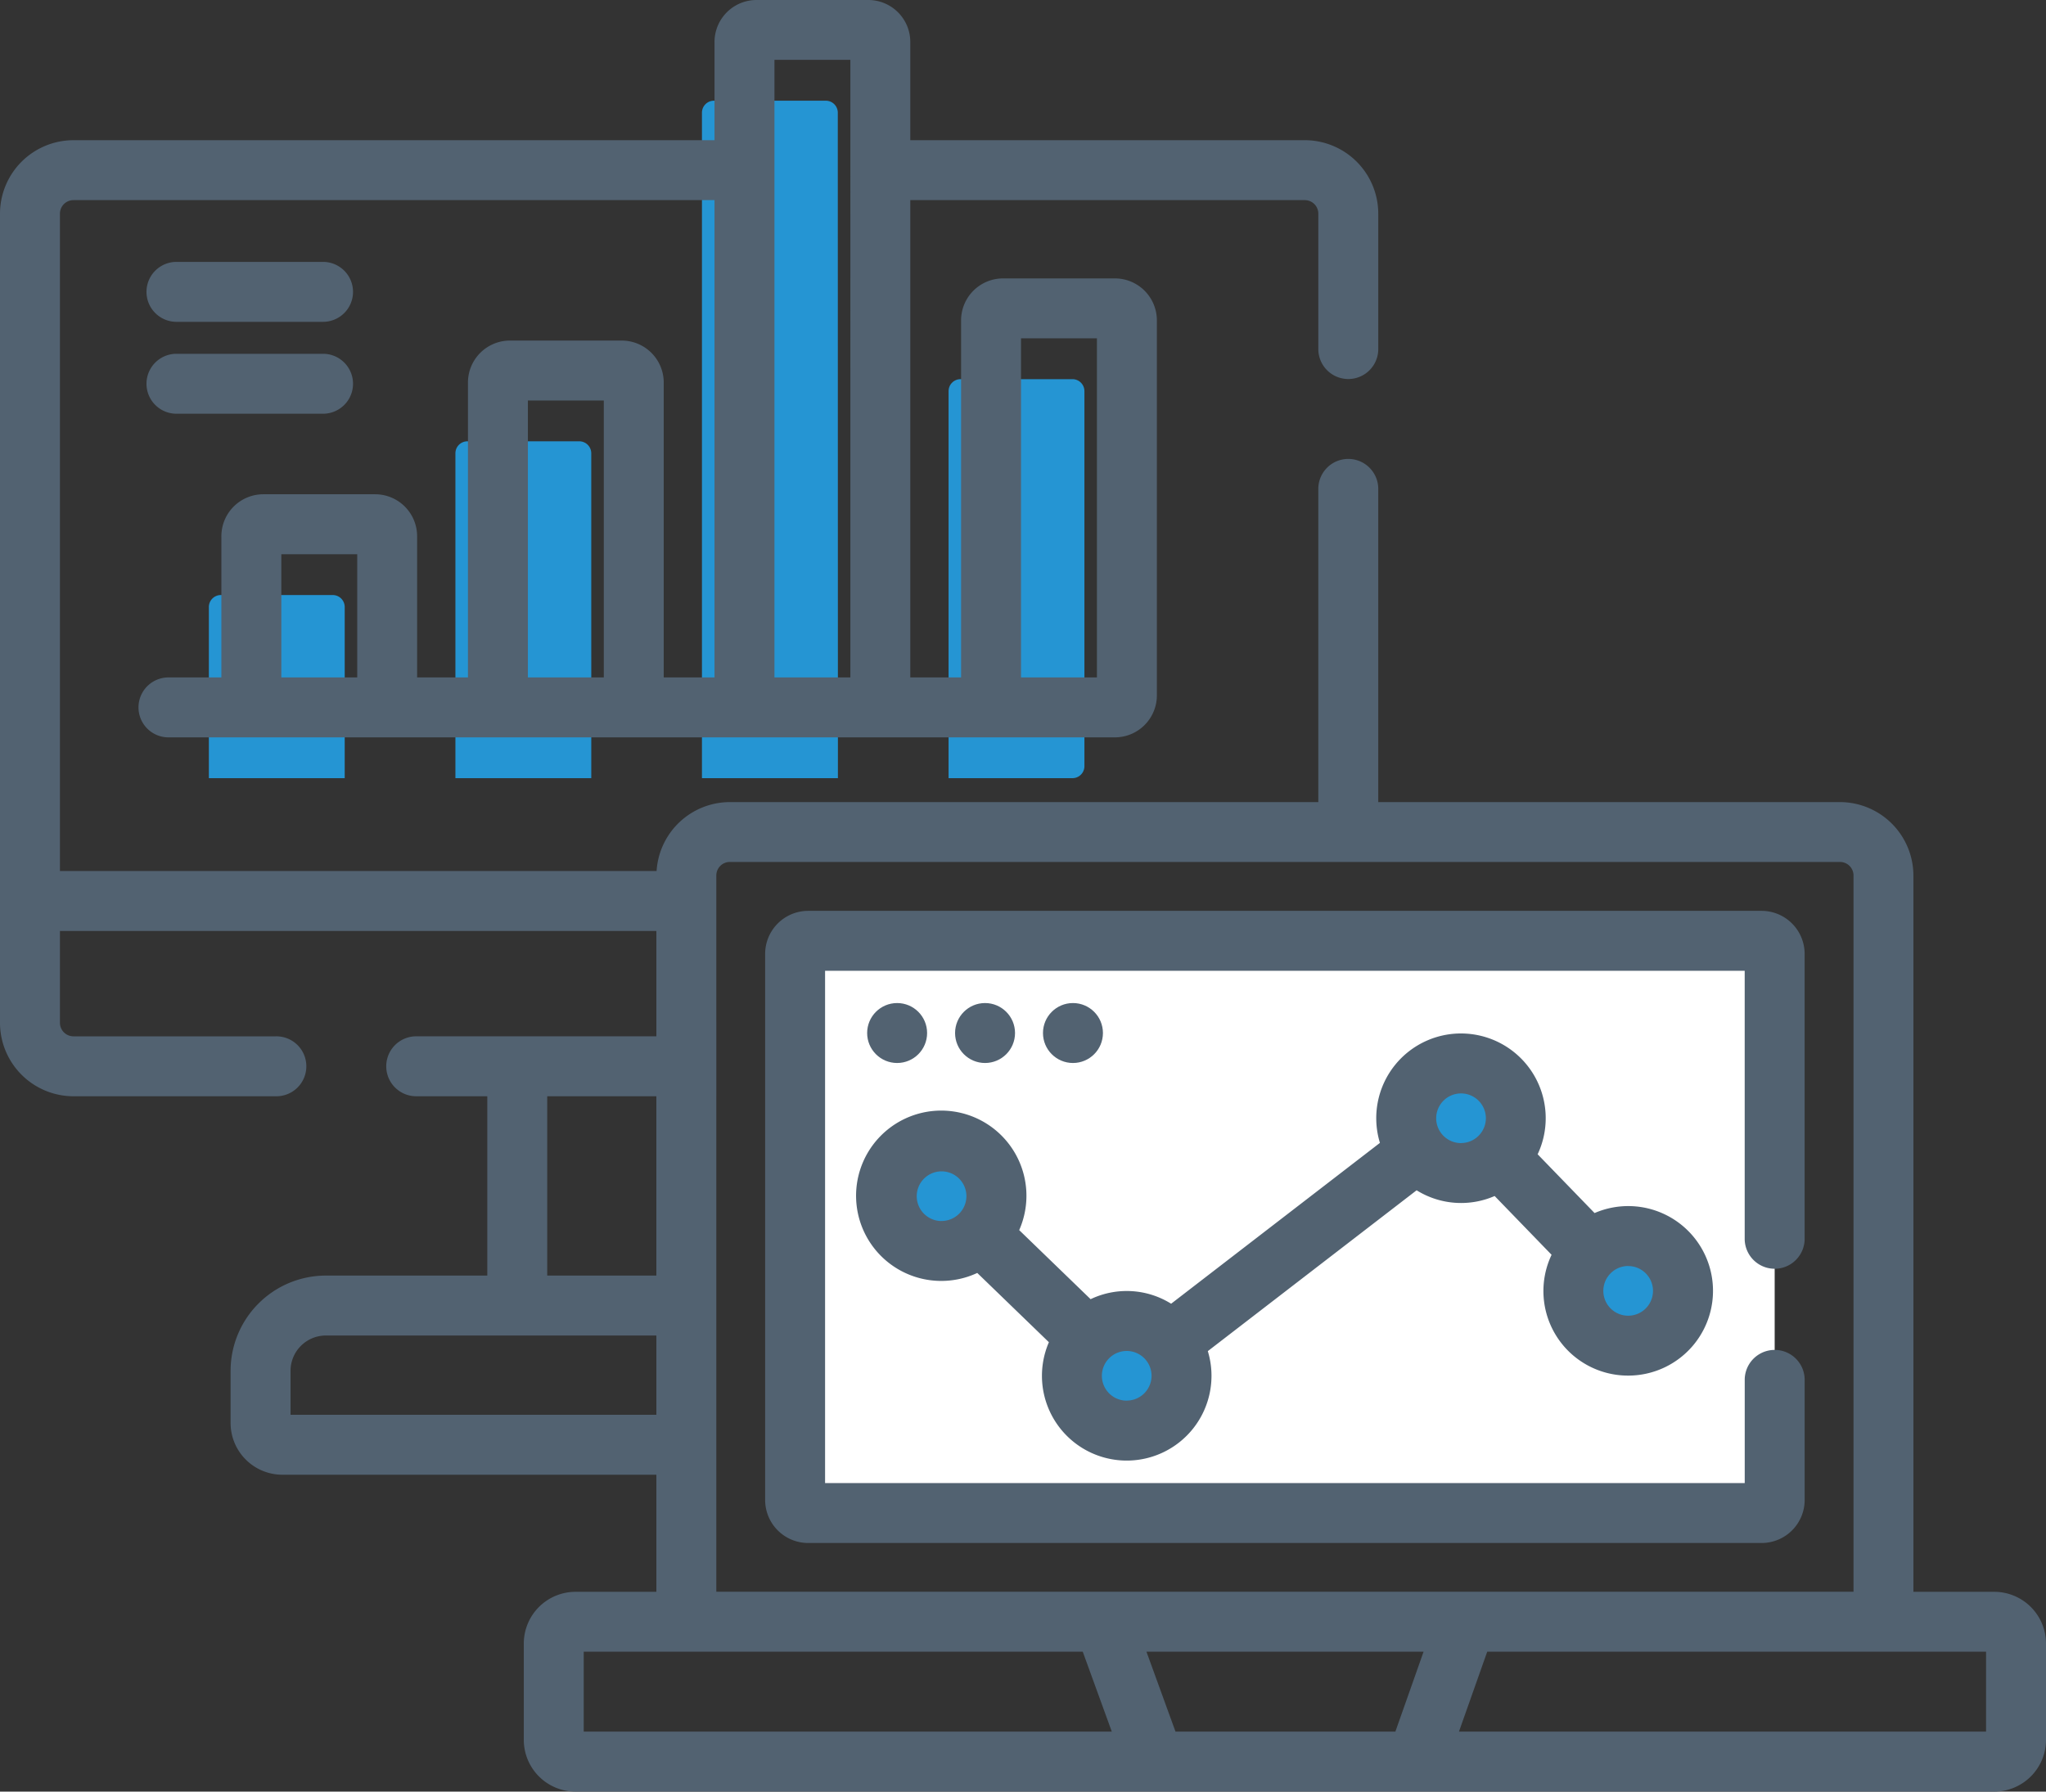 <svg xmlns="http://www.w3.org/2000/svg" width="155" height="135.749" viewBox="0 0 155 135.749"><rect x="0" y="0" width="155" height="135.749" fill="#333333" stroke="none"/><g transform="translate(0 -31.795)"><g transform="translate(60.236 103.081)"><path d="M198.972,309.637V268.259a.989.989,0,0,1,.989-.989h72.231a.989.989,0,0,1,.989.989v41.378a.989.989,0,0,1-.989.989H199.961A.988.988,0,0,1,198.972,309.637Z" transform="translate(-198.972 -267.27)" fill="#fff"/></g><g transform="translate(67.181 112.371)"><g transform="translate(0 5.905)"><circle cx="4.152" cy="4.152" r="4.152" fill="#2595d3"/></g><g transform="translate(14.025 19.514)"><circle cx="4.152" cy="4.152" r="4.152" fill="#2595d3"/></g><g transform="translate(39.352)"><circle cx="4.152" cy="4.152" r="4.152" fill="#2595d3"/></g><g transform="translate(52.015 13.078)"><circle cx="4.152" cy="4.152" r="4.152" fill="#2595d3"/></g></g><g transform="translate(15.824 39.429)"><g transform="translate(0 37.452)"><g transform="translate(0 0)"><path d="M73.192,176.884H62.9V163.915a.908.908,0,0,1,.908-.908h8.475a.908.908,0,0,1,.908.908v12.969Z" transform="translate(-62.901 -163.007)" fill="#2595d3"/></g></g><g transform="translate(18.679 25.804)"><g transform="translate(0)"><path d="M134.893,150.057H124.6V125.441a.908.908,0,0,1,.908-.908h8.475a.908.908,0,0,1,.908.908Z" transform="translate(-124.602 -124.533)" fill="#2595d3"/></g></g><g transform="translate(37.358 0)"><g transform="translate(0 0)"><g transform="translate(0)"><path d="M196.6,90.624H186.3V40.2a.908.908,0,0,1,.908-.908h8.475a.908.908,0,0,1,.908.908Z" transform="translate(-186.304 -39.296)" fill="#2595d3"/></g></g></g><g transform="translate(56.038 21.095)"><g transform="translate(0)"><path d="M257.389,139.21h-9.383V109.885a.908.908,0,0,1,.908-.908h8.475a.908.908,0,0,1,.908.908V138.3A.908.908,0,0,1,257.389,139.21Z" transform="translate(-248.006 -108.977)" fill="#2595d3"/></g></g></g><g transform="translate(0 31.795)"><path d="M266.962,259.77H194.731a3.263,3.263,0,0,0-3.26,3.26v41.378a3.263,3.263,0,0,0,3.26,3.259h72.232a3.263,3.263,0,0,0,3.26-3.259V295.26a2.271,2.271,0,0,0-4.541,0v7.866H196.012V264.311h69.668v20.353a2.271,2.271,0,0,0,4.541,0V263.029a3.263,3.263,0,0,0-3.26-3.259Z" transform="translate(-133.506 -190.754)" fill="#526271"/><circle cx="2.271" cy="2.271" r="2.271" transform="translate(65.693 76.001)" fill="#526271"/><circle cx="2.271" cy="2.271" r="2.271" transform="translate(72.354 76.001)" fill="#526271"/><circle cx="2.271" cy="2.271" r="2.271" transform="translate(79.014 76.001)" fill="#526271"/><path d="M151.081,152.407h-6.126V98.137a5.573,5.573,0,0,0-5.567-5.567H104.413V68.791a2.271,2.271,0,0,0-4.541,0V92.57H55.291a5.569,5.569,0,0,0-5.549,5.222H4.541V47.984a1.027,1.027,0,0,1,1.026-1.026H54.13V83.124H50.283V60.778A3.182,3.182,0,0,0,47.1,57.6H38.63a3.182,3.182,0,0,0-3.179,3.179V83.124H31.6v-10.7a3.182,3.182,0,0,0-3.179-3.179H19.95a3.182,3.182,0,0,0-3.179,3.179v10.7H12.715a2.271,2.271,0,0,0,0,4.541H84.463a3.182,3.182,0,0,0,3.179-3.179V56.069a3.182,3.182,0,0,0-3.179-3.179H75.988a3.182,3.182,0,0,0-3.179,3.179V83.124H68.962V46.958H98.847a1.027,1.027,0,0,1,1.026,1.026V58.195a2.271,2.271,0,1,0,4.541,0V47.984a5.573,5.573,0,0,0-5.567-5.567H68.962V34.974a3.182,3.182,0,0,0-3.179-3.179H57.309a3.182,3.182,0,0,0-3.179,3.179v7.444H5.567A5.573,5.573,0,0,0,0,47.984v61.308a5.573,5.573,0,0,0,5.567,5.567H20.889a2.271,2.271,0,1,0,0-4.541H5.567a1.027,1.027,0,0,1-1.026-1.026v-6.959H49.725v7.984H31.484a2.271,2.271,0,0,0,0,4.541h5.432v13.588H24.684a7.223,7.223,0,0,0-7.215,7.215v3.955a3.923,3.923,0,0,0,3.919,3.919H49.725v8.872H43.6a3.923,3.923,0,0,0-3.919,3.919v7.3a3.923,3.923,0,0,0,3.919,3.919H151.081A3.923,3.923,0,0,0,155,163.625v-7.3A3.923,3.923,0,0,0,151.081,152.407ZM27.063,83.124h-5.75V73.788h5.75v9.336Zm18.679,0h-5.75V62.14h5.75ZM77.35,57.431H83.1V83.124H77.35Zm-18.679-21.1h5.75V83.124h-5.75Zm-4.405,61.8a1.027,1.027,0,0,1,1.026-1.026h84.1a1.027,1.027,0,0,1,1.026,1.026v54.27H54.266ZM41.457,114.858h8.267v13.588H41.457ZM22.011,138.994v-3.333a2.677,2.677,0,0,1,2.674-2.674H49.725v6.007ZM44.221,163v-6.055H82.027l2.2,6.055Zm61.489,0H89.053l-2.2-6.055h20.993Zm44.749,0H110.527l2.141-6.055h37.792Z" transform="translate(0 -31.795)" fill="#526271"/><path d="M272.851,316.379a6.422,6.422,0,1,0-2.546-12.316l-4.313-4.454a6.419,6.419,0,1,0-11.948-.863l-15.818,12.187a6.354,6.354,0,0,0-6.1-.344l-5.41-5.233a6.453,6.453,0,1,0-3.177,3.245l5.427,5.249a6.422,6.422,0,1,0,12.039.675l15.818-12.187a6.376,6.376,0,0,0,5.912.434l4.313,4.454a6.407,6.407,0,0,0,5.8,9.153Zm0-8.3a1.881,1.881,0,1,1-1.882,1.882A1.884,1.884,0,0,1,272.851,308.075Zm-52.015-3.411a1.882,1.882,0,1,1,1.881-1.882A1.884,1.884,0,0,1,220.836,304.664Zm14.025,13.609a1.882,1.882,0,1,1,1.882-1.882A1.884,1.884,0,0,1,234.861,318.273Zm25.327-19.514a1.882,1.882,0,1,1,1.882-1.882A1.884,1.884,0,0,1,260.188,298.759Z" transform="translate(-149.504 -212.15)" fill="#526271"/><path d="M38.771,101.886h11.2a2.271,2.271,0,0,0,0-4.541h-11.2a2.271,2.271,0,0,0,0,4.541Z" transform="translate(-25.45 -77.501)" fill="#526271"/><path d="M38.771,124.886h11.2a2.271,2.271,0,0,0,0-4.541h-11.2a2.271,2.271,0,0,0,0,4.541Z" transform="translate(-25.45 -93.538)" fill="#526271"/></g></g></svg>